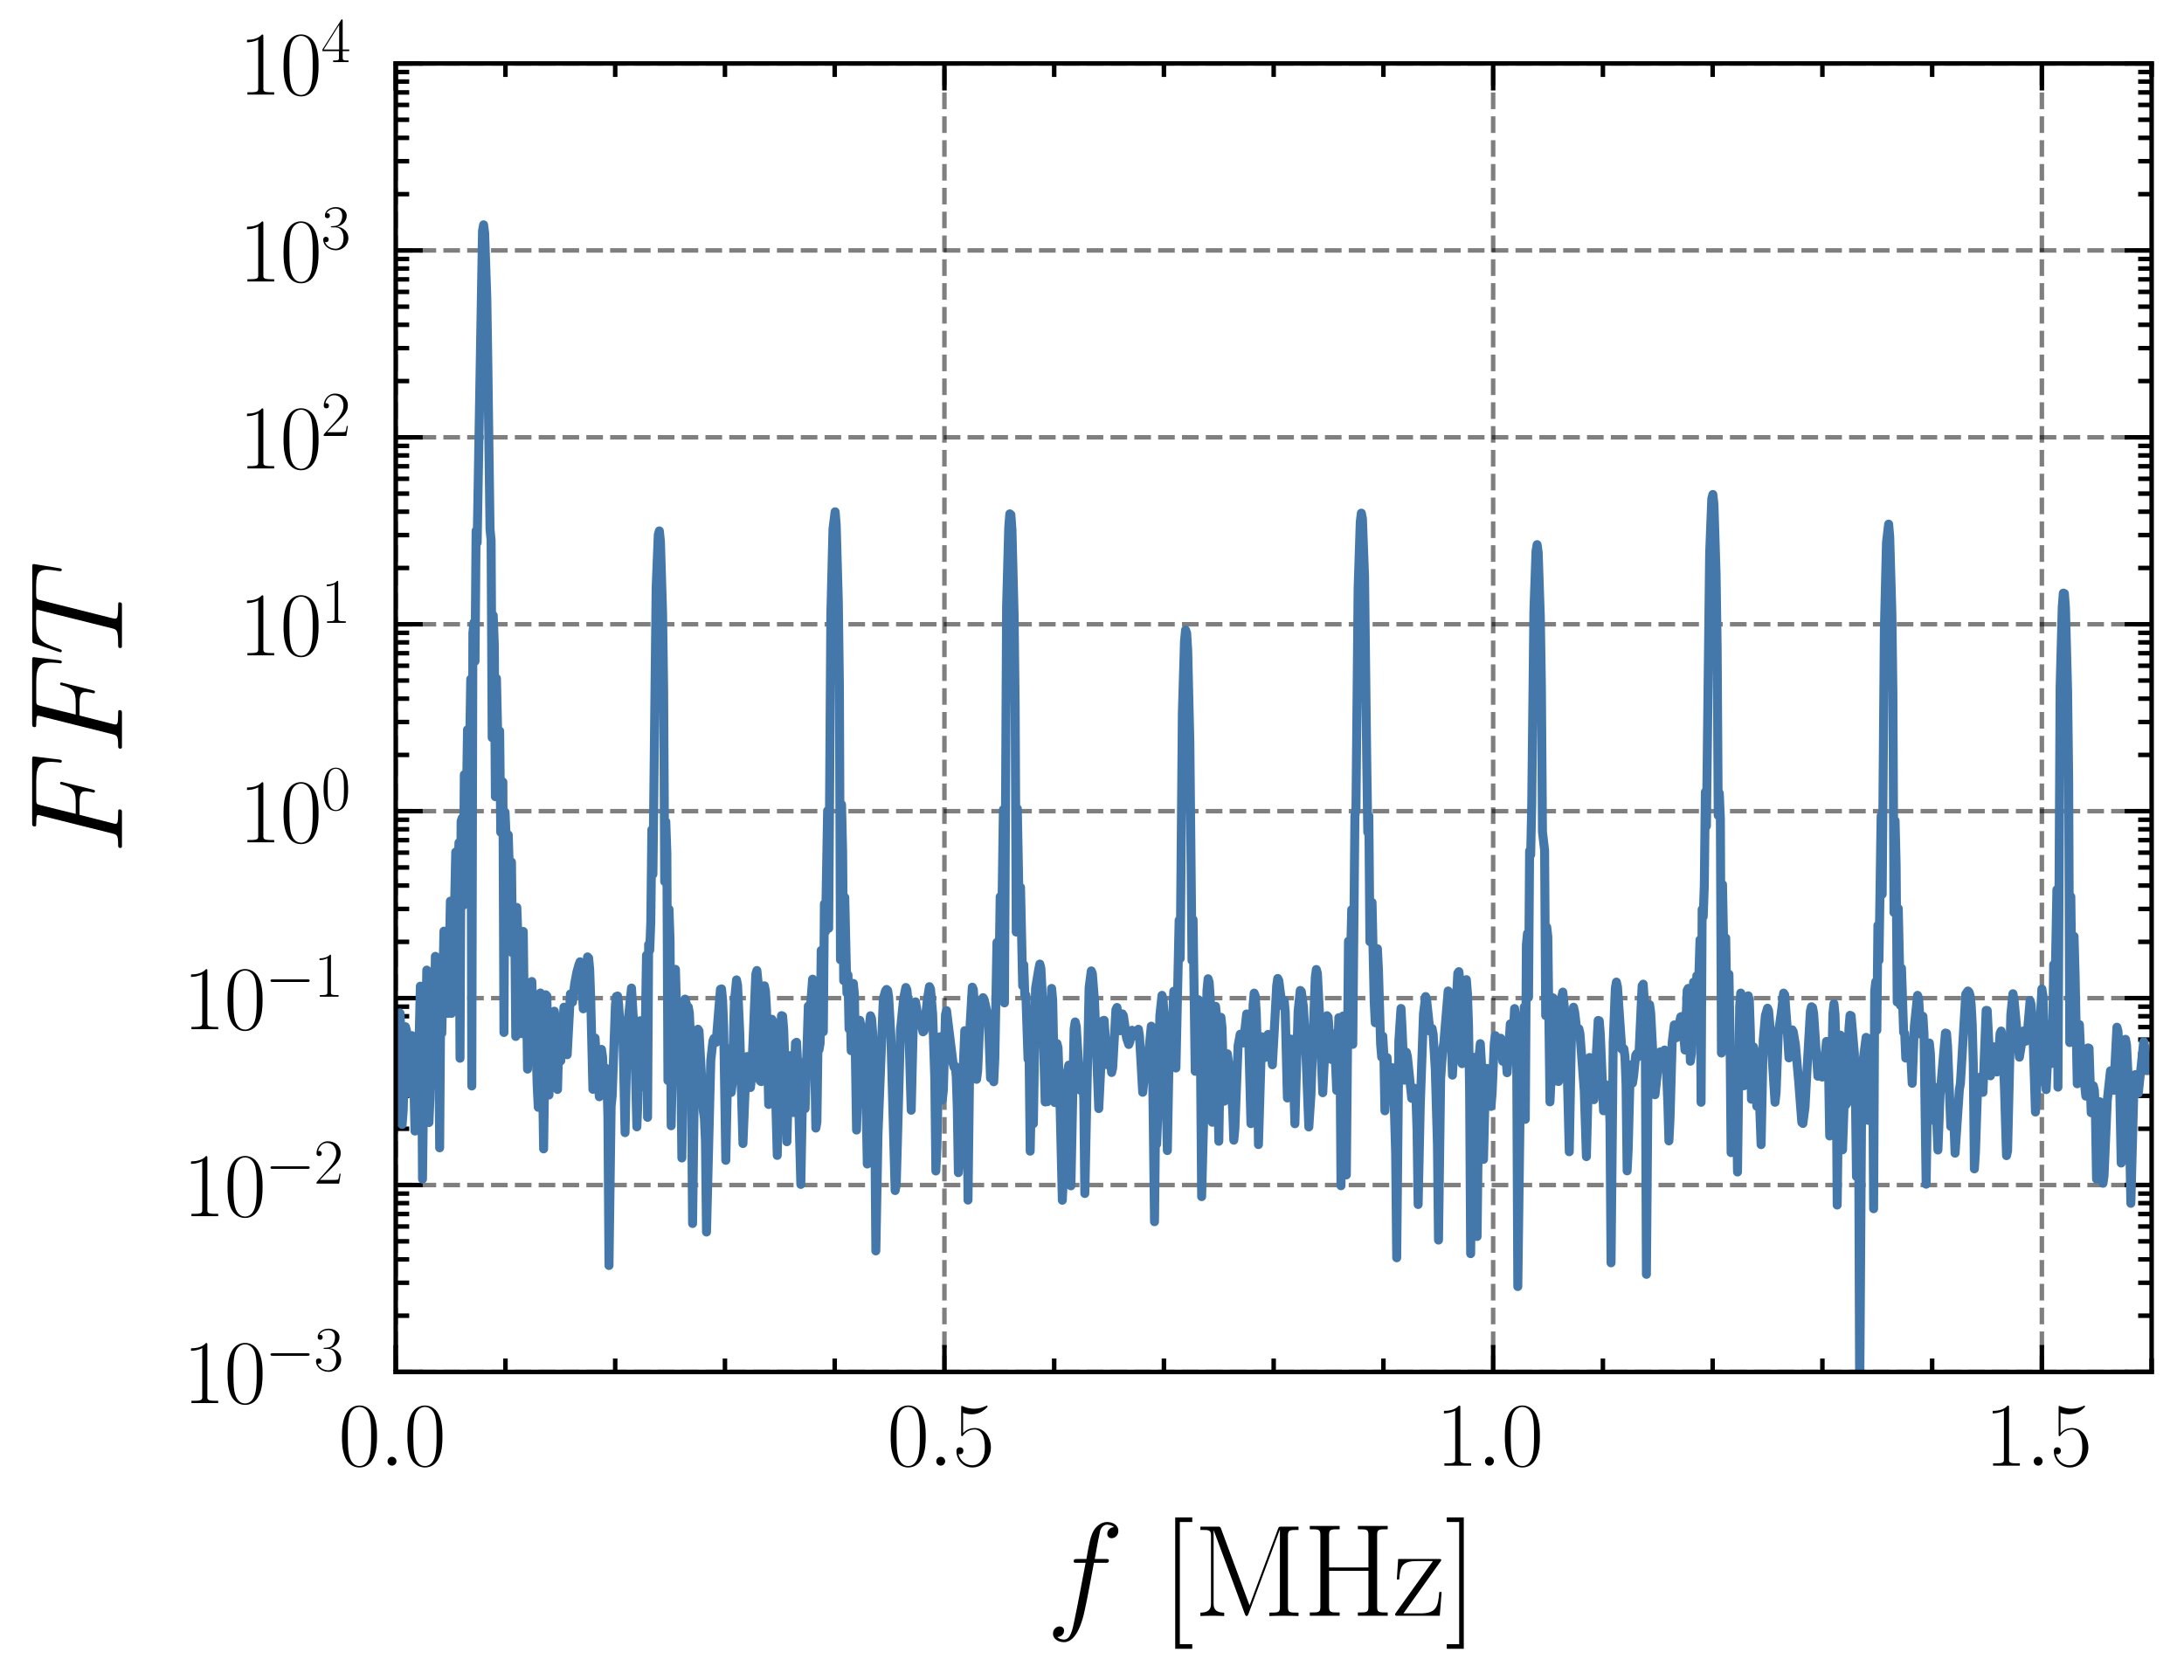<?xml version="1.0" encoding="utf-8" standalone="no"?>
<!DOCTYPE svg PUBLIC "-//W3C//DTD SVG 1.1//EN"
  "http://www.w3.org/Graphics/SVG/1.1/DTD/svg11.dtd">
<svg xmlns:xlink="http://www.w3.org/1999/xlink" width="242.913pt" height="186.891pt" viewBox="0 0 242.913 186.891" xmlns="http://www.w3.org/2000/svg" version="1.1">
 <defs>
  <style type="text/css">*{stroke-linejoin: round; stroke-linecap: butt}</style>
 </defs>
 <g id="figure_1">
  <g id="patch_1">
   <path d="M -0 186.891 
L 242.913 186.891 
L 242.913 0 
L -0 0 
L -0 186.891 
z
" style="fill: none"/>
  </g>
  <g id="axes_1">
   <g id="patch_2">
    <path d="M 44.013 152.589 
L 239.313 152.589 
L 239.313 7.059 
L 44.013 7.059 
L 44.013 152.589 
z
" style="fill: none"/>
   </g>
   <g id="matplotlib.axis_1">
    <g id="xtick_1">
     <g id="line2d_1">
      <path d="M 44.013 152.589 
L 44.013 7.059 
" clip-path="url(#p103ad013c1)" style="fill: none; stroke-dasharray: 1.85,0.8; stroke-dashoffset: 0; stroke: #000000; stroke-opacity: 0.5; stroke-width: 0.5"/>
     </g>
     <g id="line2d_2">
      <defs>
       <path id="m1ef0c8c708" d="M 0 0 
L 0 -3 
" style="stroke: #000000; stroke-width: 0.5"/>
      </defs>
      <g>
       <use xlink:href="#m1ef0c8c708" x="44.013" y="152.589" style="stroke: #000000; stroke-width: 0.5"/>
      </g>
     </g>
     <g id="line2d_3">
      <defs>
       <path id="m060a0b89c0" d="M 0 0 
L 0 3 
" style="stroke: #000000; stroke-width: 0.5"/>
      </defs>
      <g>
       <use xlink:href="#m060a0b89c0" x="44.013" y="7.059" style="stroke: #000000; stroke-width: 0.5"/>
      </g>
     </g>
     <g id="text_1">
      <!-- $\mathdefault{0.0}$ -->
      <g transform="translate(37.648 163.008) scale(0.1 -0.1)">
       <defs>
        <path id="CMR17-30" d="M 2688 2025 
C 2688 2416 2682 3080 2413 3591 
C 2176 4039 1798 4198 1466 4198 
C 1158 4198 768 4058 525 3597 
C 269 3118 243 2524 243 2025 
C 243 1661 250 1106 448 619 
C 723 -39 1216 -128 1466 -128 
C 1760 -128 2208 -7 2470 600 
C 2662 1042 2688 1559 2688 2025 
z
M 1466 -26 
C 1056 -26 813 325 723 812 
C 653 1188 653 1738 653 2096 
C 653 2588 653 2997 736 3387 
C 858 3929 1216 4096 1466 4096 
C 1728 4096 2067 3923 2189 3400 
C 2272 3036 2278 2607 2278 2096 
C 2278 1680 2278 1169 2202 792 
C 2067 95 1690 -26 1466 -26 
z
" transform="scale(0.016)"/>
        <path id="CMMI12-3a" d="M 1178 307 
C 1178 492 1024 619 870 619 
C 685 619 557 466 557 313 
C 557 128 710 0 864 0 
C 1050 0 1178 153 1178 307 
z
" transform="scale(0.016)"/>
       </defs>
       <use xlink:href="#CMR17-30" transform="scale(0.996)"/>
       <use xlink:href="#CMMI12-3a" transform="translate(45.69 0) scale(0.996)"/>
       <use xlink:href="#CMR17-30" transform="translate(72.788 0) scale(0.996)"/>
      </g>
     </g>
    </g>
    <g id="xtick_2">
     <g id="line2d_4">
      <path d="M 105.044 152.589 
L 105.044 7.059 
" clip-path="url(#p103ad013c1)" style="fill: none; stroke-dasharray: 1.85,0.8; stroke-dashoffset: 0; stroke: #000000; stroke-opacity: 0.5; stroke-width: 0.5"/>
     </g>
     <g id="line2d_5">
      <g>
       <use xlink:href="#m1ef0c8c708" x="105.044" y="152.589" style="stroke: #000000; stroke-width: 0.5"/>
      </g>
     </g>
     <g id="line2d_6">
      <g>
       <use xlink:href="#m060a0b89c0" x="105.044" y="7.059" style="stroke: #000000; stroke-width: 0.5"/>
      </g>
     </g>
     <g id="text_2">
      <!-- $\mathdefault{0.5}$ -->
      <g transform="translate(98.679 163.008) scale(0.1 -0.1)">
       <defs>
        <path id="CMR17-35" d="M 730 3692 
C 794 3666 1056 3584 1325 3584 
C 1920 3584 2246 3911 2432 4100 
C 2432 4157 2432 4192 2394 4192 
C 2387 4192 2374 4192 2323 4163 
C 2099 4058 1837 3973 1517 3973 
C 1325 3973 1037 3999 723 4139 
C 653 4171 640 4171 634 4171 
C 602 4171 595 4164 595 4037 
L 595 2203 
C 595 2089 595 2057 659 2057 
C 691 2057 704 2070 736 2114 
C 941 2401 1222 2522 1542 2522 
C 1766 2522 2246 2382 2246 1289 
C 2246 1085 2246 715 2054 421 
C 1894 159 1645 25 1370 25 
C 947 25 518 320 403 814 
C 429 807 480 795 506 795 
C 589 795 749 840 749 1038 
C 749 1210 627 1280 506 1280 
C 358 1280 262 1190 262 1011 
C 262 454 704 -128 1382 -128 
C 2042 -128 2669 440 2669 1264 
C 2669 2030 2170 2624 1549 2624 
C 1222 2624 947 2503 730 2274 
L 730 3692 
z
" transform="scale(0.016)"/>
       </defs>
       <use xlink:href="#CMR17-30" transform="scale(0.996)"/>
       <use xlink:href="#CMMI12-3a" transform="translate(45.69 0) scale(0.996)"/>
       <use xlink:href="#CMR17-35" transform="translate(72.788 0) scale(0.996)"/>
      </g>
     </g>
    </g>
    <g id="xtick_3">
     <g id="line2d_7">
      <path d="M 166.075 152.589 
L 166.075 7.059 
" clip-path="url(#p103ad013c1)" style="fill: none; stroke-dasharray: 1.85,0.8; stroke-dashoffset: 0; stroke: #000000; stroke-opacity: 0.5; stroke-width: 0.5"/>
     </g>
     <g id="line2d_8">
      <g>
       <use xlink:href="#m1ef0c8c708" x="166.075" y="152.589" style="stroke: #000000; stroke-width: 0.5"/>
      </g>
     </g>
     <g id="line2d_9">
      <g>
       <use xlink:href="#m060a0b89c0" x="166.075" y="7.059" style="stroke: #000000; stroke-width: 0.5"/>
      </g>
     </g>
     <g id="text_3">
      <!-- $\mathdefault{1.0}$ -->
      <g transform="translate(159.71 163.008) scale(0.1 -0.1)">
       <defs>
        <path id="CMR17-31" d="M 1702 4058 
C 1702 4192 1696 4192 1606 4192 
C 1357 3916 979 3827 621 3827 
C 602 3827 570 3827 563 3808 
C 557 3795 557 3782 557 3648 
C 755 3648 1088 3686 1344 3839 
L 1344 461 
C 1344 236 1331 160 781 160 
L 589 160 
L 589 0 
C 896 0 1216 0 1523 0 
C 1830 0 2150 0 2458 0 
L 2458 160 
L 2266 160 
C 1715 160 1702 230 1702 458 
L 1702 4058 
z
" transform="scale(0.016)"/>
       </defs>
       <use xlink:href="#CMR17-31" transform="scale(0.996)"/>
       <use xlink:href="#CMMI12-3a" transform="translate(45.69 0) scale(0.996)"/>
       <use xlink:href="#CMR17-30" transform="translate(72.788 0) scale(0.996)"/>
      </g>
     </g>
    </g>
    <g id="xtick_4">
     <g id="line2d_10">
      <path d="M 227.106 152.589 
L 227.106 7.059 
" clip-path="url(#p103ad013c1)" style="fill: none; stroke-dasharray: 1.85,0.8; stroke-dashoffset: 0; stroke: #000000; stroke-opacity: 0.5; stroke-width: 0.5"/>
     </g>
     <g id="line2d_11">
      <g>
       <use xlink:href="#m1ef0c8c708" x="227.106" y="152.589" style="stroke: #000000; stroke-width: 0.5"/>
      </g>
     </g>
     <g id="line2d_12">
      <g>
       <use xlink:href="#m060a0b89c0" x="227.106" y="7.059" style="stroke: #000000; stroke-width: 0.5"/>
      </g>
     </g>
     <g id="text_4">
      <!-- $\mathdefault{1.5}$ -->
      <g transform="translate(220.741 163.008) scale(0.1 -0.1)">
       <use xlink:href="#CMR17-31" transform="scale(0.996)"/>
       <use xlink:href="#CMMI12-3a" transform="translate(45.69 0) scale(0.996)"/>
       <use xlink:href="#CMR17-35" transform="translate(72.788 0) scale(0.996)"/>
      </g>
     </g>
    </g>
    <g id="xtick_5">
     <g id="line2d_13">
      <defs>
       <path id="mbddaa0ddaa" d="M 0 0 
L 0 -1.5 
" style="stroke: #000000; stroke-width: 0.5"/>
      </defs>
      <g>
       <use xlink:href="#mbddaa0ddaa" x="56.219" y="152.589" style="stroke: #000000; stroke-width: 0.5"/>
      </g>
     </g>
     <g id="line2d_14">
      <defs>
       <path id="m2eedb9f689" d="M 0 0 
L 0 1.5 
" style="stroke: #000000; stroke-width: 0.5"/>
      </defs>
      <g>
       <use xlink:href="#m2eedb9f689" x="56.219" y="7.059" style="stroke: #000000; stroke-width: 0.5"/>
      </g>
     </g>
    </g>
    <g id="xtick_6">
     <g id="line2d_15">
      <g>
       <use xlink:href="#mbddaa0ddaa" x="68.425" y="152.589" style="stroke: #000000; stroke-width: 0.5"/>
      </g>
     </g>
     <g id="line2d_16">
      <g>
       <use xlink:href="#m2eedb9f689" x="68.425" y="7.059" style="stroke: #000000; stroke-width: 0.5"/>
      </g>
     </g>
    </g>
    <g id="xtick_7">
     <g id="line2d_17">
      <g>
       <use xlink:href="#mbddaa0ddaa" x="80.631" y="152.589" style="stroke: #000000; stroke-width: 0.5"/>
      </g>
     </g>
     <g id="line2d_18">
      <g>
       <use xlink:href="#m2eedb9f689" x="80.631" y="7.059" style="stroke: #000000; stroke-width: 0.5"/>
      </g>
     </g>
    </g>
    <g id="xtick_8">
     <g id="line2d_19">
      <g>
       <use xlink:href="#mbddaa0ddaa" x="92.838" y="152.589" style="stroke: #000000; stroke-width: 0.5"/>
      </g>
     </g>
     <g id="line2d_20">
      <g>
       <use xlink:href="#m2eedb9f689" x="92.838" y="7.059" style="stroke: #000000; stroke-width: 0.5"/>
      </g>
     </g>
    </g>
    <g id="xtick_9">
     <g id="line2d_21">
      <g>
       <use xlink:href="#mbddaa0ddaa" x="117.25" y="152.589" style="stroke: #000000; stroke-width: 0.5"/>
      </g>
     </g>
     <g id="line2d_22">
      <g>
       <use xlink:href="#m2eedb9f689" x="117.25" y="7.059" style="stroke: #000000; stroke-width: 0.5"/>
      </g>
     </g>
    </g>
    <g id="xtick_10">
     <g id="line2d_23">
      <g>
       <use xlink:href="#mbddaa0ddaa" x="129.456" y="152.589" style="stroke: #000000; stroke-width: 0.5"/>
      </g>
     </g>
     <g id="line2d_24">
      <g>
       <use xlink:href="#m2eedb9f689" x="129.456" y="7.059" style="stroke: #000000; stroke-width: 0.5"/>
      </g>
     </g>
    </g>
    <g id="xtick_11">
     <g id="line2d_25">
      <g>
       <use xlink:href="#mbddaa0ddaa" x="141.663" y="152.589" style="stroke: #000000; stroke-width: 0.5"/>
      </g>
     </g>
     <g id="line2d_26">
      <g>
       <use xlink:href="#m2eedb9f689" x="141.663" y="7.059" style="stroke: #000000; stroke-width: 0.5"/>
      </g>
     </g>
    </g>
    <g id="xtick_12">
     <g id="line2d_27">
      <g>
       <use xlink:href="#mbddaa0ddaa" x="153.869" y="152.589" style="stroke: #000000; stroke-width: 0.5"/>
      </g>
     </g>
     <g id="line2d_28">
      <g>
       <use xlink:href="#m2eedb9f689" x="153.869" y="7.059" style="stroke: #000000; stroke-width: 0.5"/>
      </g>
     </g>
    </g>
    <g id="xtick_13">
     <g id="line2d_29">
      <g>
       <use xlink:href="#mbddaa0ddaa" x="178.281" y="152.589" style="stroke: #000000; stroke-width: 0.5"/>
      </g>
     </g>
     <g id="line2d_30">
      <g>
       <use xlink:href="#m2eedb9f689" x="178.281" y="7.059" style="stroke: #000000; stroke-width: 0.5"/>
      </g>
     </g>
    </g>
    <g id="xtick_14">
     <g id="line2d_31">
      <g>
       <use xlink:href="#mbddaa0ddaa" x="190.488" y="152.589" style="stroke: #000000; stroke-width: 0.5"/>
      </g>
     </g>
     <g id="line2d_32">
      <g>
       <use xlink:href="#m2eedb9f689" x="190.488" y="7.059" style="stroke: #000000; stroke-width: 0.5"/>
      </g>
     </g>
    </g>
    <g id="xtick_15">
     <g id="line2d_33">
      <g>
       <use xlink:href="#mbddaa0ddaa" x="202.694" y="152.589" style="stroke: #000000; stroke-width: 0.5"/>
      </g>
     </g>
     <g id="line2d_34">
      <g>
       <use xlink:href="#m2eedb9f689" x="202.694" y="7.059" style="stroke: #000000; stroke-width: 0.5"/>
      </g>
     </g>
    </g>
    <g id="xtick_16">
     <g id="line2d_35">
      <g>
       <use xlink:href="#mbddaa0ddaa" x="214.9" y="152.589" style="stroke: #000000; stroke-width: 0.5"/>
      </g>
     </g>
     <g id="line2d_36">
      <g>
       <use xlink:href="#m2eedb9f689" x="214.9" y="7.059" style="stroke: #000000; stroke-width: 0.5"/>
      </g>
     </g>
    </g>
    <g id="xtick_17">
     <g id="line2d_37">
      <g>
       <use xlink:href="#mbddaa0ddaa" x="239.313" y="152.589" style="stroke: #000000; stroke-width: 0.5"/>
      </g>
     </g>
     <g id="line2d_38">
      <g>
       <use xlink:href="#m2eedb9f689" x="239.313" y="7.059" style="stroke: #000000; stroke-width: 0.5"/>
      </g>
     </g>
    </g>
    <g id="text_5">
     <!-- $f$ [MHz] -->
     <g transform="translate(116.369 179.705) scale(0.144 -0.144)">
      <defs>
       <path id="CMMI12-66" d="M 2854 2566 
C 2982 2566 3034 2566 3034 2688 
C 3034 2752 2982 2752 2867 2752 
L 2349 2752 
C 2470 3429 2560 3897 2611 4107 
C 2650 4265 2784 4416 2950 4416 
C 3085 4416 3219 4358 3283 4298 
C 3034 4272 2957 4082 2957 3969 
C 2957 3837 3053 3759 3174 3759 
C 3302 3759 3494 3870 3494 4119 
C 3494 4393 3226 4544 2944 4544 
C 2669 4544 2400 4334 2272 4078 
C 2157 3848 2093 3611 1946 2752 
L 1517 2752 
C 1395 2752 1331 2752 1331 2637 
C 1331 2566 1370 2566 1498 2566 
L 1907 2566 
C 1792 1976 1530 542 1382 -137 
C 1274 -689 1178 -1152 858 -1152 
C 838 -1152 653 -1152 538 -1031 
C 864 -1005 864 -726 864 -720 
C 864 -593 768 -517 646 -517 
C 518 -517 326 -625 326 -867 
C 326 -1140 608 -1280 858 -1280 
C 1510 -1280 1779 -118 1850 199 
C 1965 688 2278 2376 2310 2566 
L 2854 2566 
z
" transform="scale(0.016)"/>
       <path id="CMR17-5b" d="M 1504 -1600 
L 1504 -1377 
L 902 -1377 
L 902 4544 
L 1504 4544 
L 1504 4767 
L 678 4767 
L 678 -1600 
L 1504 -1600 
z
" transform="scale(0.016)"/>
       <path id="CMR17-4d" d="M 1338 4224 
C 1299 4320 1293 4320 1158 4320 
L 339 4320 
L 339 4160 
C 781 4160 851 4160 851 3875 
L 851 610 
C 851 451 851 153 339 153 
L 339 -13 
C 486 0 755 0 915 0 
C 1075 0 1344 0 1491 -13 
L 1491 153 
C 979 153 979 451 979 610 
L 979 4135 
L 986 4135 
L 2490 89 
C 2515 25 2528 -13 2579 -13 
C 2630 -13 2643 25 2669 89 
L 4186 4166 
L 4192 4166 
L 4192 438 
C 4192 153 4122 153 3680 153 
L 3680 -13 
C 3853 0 4198 0 4384 0 
C 4570 0 4922 0 5094 -13 
L 5094 153 
C 4653 153 4582 153 4582 438 
L 4582 3875 
C 4582 4160 4653 4160 5094 4160 
L 5094 4320 
L 4282 4320 
C 4147 4320 4141 4314 4102 4218 
L 2720 502 
L 1338 4224 
z
" transform="scale(0.016)"/>
       <path id="CMR17-48" d="M 3590 3905 
C 3590 4192 3661 4192 4102 4192 
L 4102 4352 
C 3917 4352 3578 4352 3379 4352 
C 3181 4352 2842 4352 2656 4352 
L 2656 4192 
C 3098 4192 3168 4192 3168 3904 
L 3168 2341 
L 1261 2341 
L 1261 3904 
C 1261 4192 1331 4192 1773 4192 
L 1773 4352 
C 1587 4352 1248 4352 1050 4352 
C 851 4352 512 4352 326 4352 
L 326 4192 
C 768 4192 838 4192 838 3905 
L 838 447 
C 838 160 768 160 326 160 
L 326 0 
C 512 0 851 0 1050 0 
C 1248 0 1587 0 1773 0 
L 1773 160 
C 1331 160 1261 160 1261 446 
L 1261 2176 
L 3168 2176 
L 3168 446 
C 3168 160 3098 160 2656 160 
L 2656 0 
C 2842 0 3181 0 3379 0 
C 3578 0 3917 0 4102 0 
L 4102 160 
C 3661 160 3590 160 3590 447 
L 3590 3905 
z
" transform="scale(0.016)"/>
       <path id="CMR17-7a" d="M 2310 2605 
C 2362 2670 2362 2682 2362 2695 
C 2362 2752 2336 2752 2221 2752 
L 275 2752 
L 211 1760 
L 326 1760 
C 371 2381 442 2650 1178 2650 
L 1958 2650 
L 128 96 
C 128 0 134 0 269 0 
L 2291 0 
L 2381 1152 
L 2266 1152 
C 2214 442 2131 115 1350 115 
L 531 115 
L 2310 2605 
z
" transform="scale(0.016)"/>
       <path id="CMR17-5d" d="M 915 4767 
L 90 4767 
L 90 4544 
L 691 4544 
L 691 -1377 
L 90 -1377 
L 90 -1600 
L 915 -1600 
L 915 4767 
z
" transform="scale(0.016)"/>
      </defs>
      <use xlink:href="#CMMI12-66" transform="scale(0.996)"/>
      <use xlink:href="#CMR17-5b" transform="translate(88.796 0) scale(0.996)"/>
      <use xlink:href="#CMR17-4d" transform="translate(113.667 0) scale(0.996)"/>
      <use xlink:href="#CMR17-48" transform="translate(198.354 0) scale(0.996)"/>
      <use xlink:href="#CMR17-7a" transform="translate(267.427 0) scale(0.996)"/>
      <use xlink:href="#CMR17-5d" transform="translate(307.912 0) scale(0.996)"/>
     </g>
    </g>
   </g>
   <g id="matplotlib.axis_2">
    <g id="ytick_1">
     <g id="line2d_39">
      <path d="M 44.013 152.589 
L 239.313 152.589 
" clip-path="url(#p103ad013c1)" style="fill: none; stroke-dasharray: 1.85,0.8; stroke-dashoffset: 0; stroke: #000000; stroke-opacity: 0.5; stroke-width: 0.5"/>
     </g>
     <g id="line2d_40">
      <defs>
       <path id="mc5c835e786" d="M 0 0 
L 3 0 
" style="stroke: #000000; stroke-width: 0.5"/>
      </defs>
      <g>
       <use xlink:href="#mc5c835e786" x="44.013" y="152.589" style="stroke: #000000; stroke-width: 0.5"/>
      </g>
     </g>
     <g id="line2d_41">
      <defs>
       <path id="m86e4b7289c" d="M 0 0 
L -3 0 
" style="stroke: #000000; stroke-width: 0.5"/>
      </defs>
      <g>
       <use xlink:href="#m86e4b7289c" x="239.313" y="152.589" style="stroke: #000000; stroke-width: 0.5"/>
      </g>
     </g>
     <g id="text_6">
      <!-- $\mathdefault{10^{-3}}$ -->
      <g transform="translate(20.352 156.048) scale(0.1 -0.1)">
       <defs>
        <path id="CMSY10-0" d="M 4218 1472 
C 4326 1472 4442 1472 4442 1600 
C 4442 1728 4326 1728 4218 1728 
L 755 1728 
C 646 1728 531 1728 531 1600 
C 531 1472 646 1472 755 1472 
L 4218 1472 
z
" transform="scale(0.016)"/>
        <path id="CMR17-33" d="M 1414 2157 
C 1984 2157 2234 1662 2234 1090 
C 2234 320 1824 25 1453 25 
C 1114 25 563 194 390 693 
C 422 680 454 680 486 680 
C 640 680 755 782 755 948 
C 755 1133 614 1216 486 1216 
C 378 1216 211 1165 211 926 
C 211 335 787 -128 1466 -128 
C 2176 -128 2720 430 2720 1085 
C 2720 1707 2208 2157 1600 2227 
C 2086 2328 2554 2756 2554 3329 
C 2554 3820 2048 4179 1472 4179 
C 890 4179 378 3829 378 3329 
C 378 3110 544 3072 627 3072 
C 762 3072 877 3155 877 3321 
C 877 3486 762 3569 627 3569 
C 602 3569 570 3569 544 3557 
C 730 3959 1235 4032 1459 4032 
C 1683 4032 2106 3925 2106 3320 
C 2106 3143 2080 2828 1862 2550 
C 1670 2304 1453 2304 1242 2284 
C 1210 2284 1062 2269 1037 2269 
C 992 2263 966 2257 966 2208 
C 966 2163 973 2157 1101 2157 
L 1414 2157 
z
" transform="scale(0.016)"/>
       </defs>
       <use xlink:href="#CMR17-31" transform="scale(0.996)"/>
       <use xlink:href="#CMR17-30" transform="translate(45.69 0) scale(0.996)"/>
       <use xlink:href="#CMSY10-0" transform="translate(91.381 36.154) scale(0.697)"/>
       <use xlink:href="#CMR17-33" transform="translate(145.622 36.154) scale(0.697)"/>
      </g>
     </g>
    </g>
    <g id="ytick_2">
     <g id="line2d_42">
      <path d="M 44.013 131.799 
L 239.313 131.799 
" clip-path="url(#p103ad013c1)" style="fill: none; stroke-dasharray: 1.85,0.8; stroke-dashoffset: 0; stroke: #000000; stroke-opacity: 0.5; stroke-width: 0.5"/>
     </g>
     <g id="line2d_43">
      <g>
       <use xlink:href="#mc5c835e786" x="44.013" y="131.799" style="stroke: #000000; stroke-width: 0.5"/>
      </g>
     </g>
     <g id="line2d_44">
      <g>
       <use xlink:href="#m86e4b7289c" x="239.313" y="131.799" style="stroke: #000000; stroke-width: 0.5"/>
      </g>
     </g>
     <g id="text_7">
      <!-- $\mathdefault{10^{-2}}$ -->
      <g transform="translate(20.352 135.258) scale(0.1 -0.1)">
       <defs>
        <path id="CMR17-32" d="M 2669 989 
L 2554 989 
C 2490 536 2438 459 2413 420 
C 2381 369 1920 369 1830 369 
L 602 369 
C 832 619 1280 1072 1824 1597 
C 2214 1967 2669 2402 2669 3035 
C 2669 3790 2067 4224 1395 4224 
C 691 4224 262 3604 262 3030 
C 262 2780 448 2748 525 2748 
C 589 2748 781 2787 781 3010 
C 781 3207 614 3264 525 3264 
C 486 3264 448 3258 422 3245 
C 544 3790 915 4058 1306 4058 
C 1862 4058 2227 3617 2227 3035 
C 2227 2479 1901 2000 1536 1584 
L 262 146 
L 262 0 
L 2515 0 
L 2669 989 
z
" transform="scale(0.016)"/>
       </defs>
       <use xlink:href="#CMR17-31" transform="scale(0.996)"/>
       <use xlink:href="#CMR17-30" transform="translate(45.69 0) scale(0.996)"/>
       <use xlink:href="#CMSY10-0" transform="translate(91.381 36.154) scale(0.697)"/>
       <use xlink:href="#CMR17-32" transform="translate(145.622 36.154) scale(0.697)"/>
      </g>
     </g>
    </g>
    <g id="ytick_3">
     <g id="line2d_45">
      <path d="M 44.013 111.009 
L 239.313 111.009 
" clip-path="url(#p103ad013c1)" style="fill: none; stroke-dasharray: 1.85,0.8; stroke-dashoffset: 0; stroke: #000000; stroke-opacity: 0.5; stroke-width: 0.5"/>
     </g>
     <g id="line2d_46">
      <g>
       <use xlink:href="#mc5c835e786" x="44.013" y="111.009" style="stroke: #000000; stroke-width: 0.5"/>
      </g>
     </g>
     <g id="line2d_47">
      <g>
       <use xlink:href="#m86e4b7289c" x="239.313" y="111.009" style="stroke: #000000; stroke-width: 0.5"/>
      </g>
     </g>
     <g id="text_8">
      <!-- $\mathdefault{10^{-1}}$ -->
      <g transform="translate(20.352 114.468) scale(0.1 -0.1)">
       <use xlink:href="#CMR17-31" transform="scale(0.996)"/>
       <use xlink:href="#CMR17-30" transform="translate(45.69 0) scale(0.996)"/>
       <use xlink:href="#CMSY10-0" transform="translate(91.381 36.154) scale(0.697)"/>
       <use xlink:href="#CMR17-31" transform="translate(145.622 36.154) scale(0.697)"/>
      </g>
     </g>
    </g>
    <g id="ytick_4">
     <g id="line2d_48">
      <path d="M 44.013 90.219 
L 239.313 90.219 
" clip-path="url(#p103ad013c1)" style="fill: none; stroke-dasharray: 1.85,0.8; stroke-dashoffset: 0; stroke: #000000; stroke-opacity: 0.5; stroke-width: 0.5"/>
     </g>
     <g id="line2d_49">
      <g>
       <use xlink:href="#mc5c835e786" x="44.013" y="90.219" style="stroke: #000000; stroke-width: 0.5"/>
      </g>
     </g>
     <g id="line2d_50">
      <g>
       <use xlink:href="#m86e4b7289c" x="239.313" y="90.219" style="stroke: #000000; stroke-width: 0.5"/>
      </g>
     </g>
     <g id="text_9">
      <!-- $\mathdefault{10^{0}}$ -->
      <g transform="translate(26.579 93.678) scale(0.1 -0.1)">
       <use xlink:href="#CMR17-31" transform="scale(0.996)"/>
       <use xlink:href="#CMR17-30" transform="translate(45.69 0) scale(0.996)"/>
       <use xlink:href="#CMR17-30" transform="translate(91.381 36.154) scale(0.697)"/>
      </g>
     </g>
    </g>
    <g id="ytick_5">
     <g id="line2d_51">
      <path d="M 44.013 69.429 
L 239.313 69.429 
" clip-path="url(#p103ad013c1)" style="fill: none; stroke-dasharray: 1.85,0.8; stroke-dashoffset: 0; stroke: #000000; stroke-opacity: 0.5; stroke-width: 0.5"/>
     </g>
     <g id="line2d_52">
      <g>
       <use xlink:href="#mc5c835e786" x="44.013" y="69.429" style="stroke: #000000; stroke-width: 0.5"/>
      </g>
     </g>
     <g id="line2d_53">
      <g>
       <use xlink:href="#m86e4b7289c" x="239.313" y="69.429" style="stroke: #000000; stroke-width: 0.5"/>
      </g>
     </g>
     <g id="text_10">
      <!-- $\mathdefault{10^{1}}$ -->
      <g transform="translate(26.579 72.888) scale(0.1 -0.1)">
       <use xlink:href="#CMR17-31" transform="scale(0.996)"/>
       <use xlink:href="#CMR17-30" transform="translate(45.69 0) scale(0.996)"/>
       <use xlink:href="#CMR17-31" transform="translate(91.381 36.154) scale(0.697)"/>
      </g>
     </g>
    </g>
    <g id="ytick_6">
     <g id="line2d_54">
      <path d="M 44.013 48.639 
L 239.313 48.639 
" clip-path="url(#p103ad013c1)" style="fill: none; stroke-dasharray: 1.85,0.8; stroke-dashoffset: 0; stroke: #000000; stroke-opacity: 0.5; stroke-width: 0.5"/>
     </g>
     <g id="line2d_55">
      <g>
       <use xlink:href="#mc5c835e786" x="44.013" y="48.639" style="stroke: #000000; stroke-width: 0.5"/>
      </g>
     </g>
     <g id="line2d_56">
      <g>
       <use xlink:href="#m86e4b7289c" x="239.313" y="48.639" style="stroke: #000000; stroke-width: 0.5"/>
      </g>
     </g>
     <g id="text_11">
      <!-- $\mathdefault{10^{2}}$ -->
      <g transform="translate(26.579 52.098) scale(0.1 -0.1)">
       <use xlink:href="#CMR17-31" transform="scale(0.996)"/>
       <use xlink:href="#CMR17-30" transform="translate(45.69 0) scale(0.996)"/>
       <use xlink:href="#CMR17-32" transform="translate(91.381 36.154) scale(0.697)"/>
      </g>
     </g>
    </g>
    <g id="ytick_7">
     <g id="line2d_57">
      <path d="M 44.013 27.849 
L 239.313 27.849 
" clip-path="url(#p103ad013c1)" style="fill: none; stroke-dasharray: 1.85,0.8; stroke-dashoffset: 0; stroke: #000000; stroke-opacity: 0.5; stroke-width: 0.5"/>
     </g>
     <g id="line2d_58">
      <g>
       <use xlink:href="#mc5c835e786" x="44.013" y="27.849" style="stroke: #000000; stroke-width: 0.5"/>
      </g>
     </g>
     <g id="line2d_59">
      <g>
       <use xlink:href="#m86e4b7289c" x="239.313" y="27.849" style="stroke: #000000; stroke-width: 0.5"/>
      </g>
     </g>
     <g id="text_12">
      <!-- $\mathdefault{10^{3}}$ -->
      <g transform="translate(26.579 31.308) scale(0.1 -0.1)">
       <use xlink:href="#CMR17-31" transform="scale(0.996)"/>
       <use xlink:href="#CMR17-30" transform="translate(45.69 0) scale(0.996)"/>
       <use xlink:href="#CMR17-33" transform="translate(91.381 36.154) scale(0.697)"/>
      </g>
     </g>
    </g>
    <g id="ytick_8">
     <g id="line2d_60">
      <path d="M 44.013 7.059 
L 239.313 7.059 
" clip-path="url(#p103ad013c1)" style="fill: none; stroke-dasharray: 1.85,0.8; stroke-dashoffset: 0; stroke: #000000; stroke-opacity: 0.5; stroke-width: 0.5"/>
     </g>
     <g id="line2d_61">
      <g>
       <use xlink:href="#mc5c835e786" x="44.013" y="7.059" style="stroke: #000000; stroke-width: 0.5"/>
      </g>
     </g>
     <g id="line2d_62">
      <g>
       <use xlink:href="#m86e4b7289c" x="239.313" y="7.059" style="stroke: #000000; stroke-width: 0.5"/>
      </g>
     </g>
     <g id="text_13">
      <!-- $\mathdefault{10^{4}}$ -->
      <g transform="translate(26.579 10.518) scale(0.1 -0.1)">
       <defs>
        <path id="CMR17-34" d="M 2150 4122 
C 2150 4256 2144 4256 2029 4256 
L 128 1254 
L 128 1088 
L 1779 1088 
L 1779 457 
C 1779 224 1766 160 1318 160 
L 1197 160 
L 1197 0 
C 1402 0 1747 0 1965 0 
C 2182 0 2528 0 2733 0 
L 2733 160 
L 2611 160 
C 2163 160 2150 224 2150 457 
L 2150 1088 
L 2803 1088 
L 2803 1254 
L 2150 1254 
L 2150 4122 
z
M 1798 3703 
L 1798 1254 
L 256 1254 
L 1798 3703 
z
" transform="scale(0.016)"/>
       </defs>
       <use xlink:href="#CMR17-31" transform="scale(0.996)"/>
       <use xlink:href="#CMR17-30" transform="translate(45.69 0) scale(0.996)"/>
       <use xlink:href="#CMR17-34" transform="translate(91.381 36.154) scale(0.697)"/>
      </g>
     </g>
    </g>
    <g id="ytick_9">
     <g id="line2d_63">
      <defs>
       <path id="m1fe244d9a4" d="M 0 0 
L 1.5 0 
" style="stroke: #000000; stroke-width: 0.5"/>
      </defs>
      <g>
       <use xlink:href="#m1fe244d9a4" x="44.013" y="146.331" style="stroke: #000000; stroke-width: 0.5"/>
      </g>
     </g>
     <g id="line2d_64">
      <defs>
       <path id="m4c9017da37" d="M 0 0 
L -1.5 0 
" style="stroke: #000000; stroke-width: 0.5"/>
      </defs>
      <g>
       <use xlink:href="#m4c9017da37" x="239.313" y="146.331" style="stroke: #000000; stroke-width: 0.5"/>
      </g>
     </g>
    </g>
    <g id="ytick_10">
     <g id="line2d_65">
      <g>
       <use xlink:href="#m1fe244d9a4" x="44.013" y="142.67" style="stroke: #000000; stroke-width: 0.5"/>
      </g>
     </g>
     <g id="line2d_66">
      <g>
       <use xlink:href="#m4c9017da37" x="239.313" y="142.67" style="stroke: #000000; stroke-width: 0.5"/>
      </g>
     </g>
    </g>
    <g id="ytick_11">
     <g id="line2d_67">
      <g>
       <use xlink:href="#m1fe244d9a4" x="44.013" y="140.072" style="stroke: #000000; stroke-width: 0.5"/>
      </g>
     </g>
     <g id="line2d_68">
      <g>
       <use xlink:href="#m4c9017da37" x="239.313" y="140.072" style="stroke: #000000; stroke-width: 0.5"/>
      </g>
     </g>
    </g>
    <g id="ytick_12">
     <g id="line2d_69">
      <g>
       <use xlink:href="#m1fe244d9a4" x="44.013" y="138.058" style="stroke: #000000; stroke-width: 0.5"/>
      </g>
     </g>
     <g id="line2d_70">
      <g>
       <use xlink:href="#m4c9017da37" x="239.313" y="138.058" style="stroke: #000000; stroke-width: 0.5"/>
      </g>
     </g>
    </g>
    <g id="ytick_13">
     <g id="line2d_71">
      <g>
       <use xlink:href="#m1fe244d9a4" x="44.013" y="136.411" style="stroke: #000000; stroke-width: 0.5"/>
      </g>
     </g>
     <g id="line2d_72">
      <g>
       <use xlink:href="#m4c9017da37" x="239.313" y="136.411" style="stroke: #000000; stroke-width: 0.5"/>
      </g>
     </g>
    </g>
    <g id="ytick_14">
     <g id="line2d_73">
      <g>
       <use xlink:href="#m1fe244d9a4" x="44.013" y="135.02" style="stroke: #000000; stroke-width: 0.5"/>
      </g>
     </g>
     <g id="line2d_74">
      <g>
       <use xlink:href="#m4c9017da37" x="239.313" y="135.02" style="stroke: #000000; stroke-width: 0.5"/>
      </g>
     </g>
    </g>
    <g id="ytick_15">
     <g id="line2d_75">
      <g>
       <use xlink:href="#m1fe244d9a4" x="44.013" y="133.814" style="stroke: #000000; stroke-width: 0.5"/>
      </g>
     </g>
     <g id="line2d_76">
      <g>
       <use xlink:href="#m4c9017da37" x="239.313" y="133.814" style="stroke: #000000; stroke-width: 0.5"/>
      </g>
     </g>
    </g>
    <g id="ytick_16">
     <g id="line2d_77">
      <g>
       <use xlink:href="#m1fe244d9a4" x="44.013" y="132.751" style="stroke: #000000; stroke-width: 0.5"/>
      </g>
     </g>
     <g id="line2d_78">
      <g>
       <use xlink:href="#m4c9017da37" x="239.313" y="132.751" style="stroke: #000000; stroke-width: 0.5"/>
      </g>
     </g>
    </g>
    <g id="ytick_17">
     <g id="line2d_79">
      <g>
       <use xlink:href="#m1fe244d9a4" x="44.013" y="125.541" style="stroke: #000000; stroke-width: 0.5"/>
      </g>
     </g>
     <g id="line2d_80">
      <g>
       <use xlink:href="#m4c9017da37" x="239.313" y="125.541" style="stroke: #000000; stroke-width: 0.5"/>
      </g>
     </g>
    </g>
    <g id="ytick_18">
     <g id="line2d_81">
      <g>
       <use xlink:href="#m1fe244d9a4" x="44.013" y="121.88" style="stroke: #000000; stroke-width: 0.5"/>
      </g>
     </g>
     <g id="line2d_82">
      <g>
       <use xlink:href="#m4c9017da37" x="239.313" y="121.88" style="stroke: #000000; stroke-width: 0.5"/>
      </g>
     </g>
    </g>
    <g id="ytick_19">
     <g id="line2d_83">
      <g>
       <use xlink:href="#m1fe244d9a4" x="44.013" y="119.282" style="stroke: #000000; stroke-width: 0.5"/>
      </g>
     </g>
     <g id="line2d_84">
      <g>
       <use xlink:href="#m4c9017da37" x="239.313" y="119.282" style="stroke: #000000; stroke-width: 0.5"/>
      </g>
     </g>
    </g>
    <g id="ytick_20">
     <g id="line2d_85">
      <g>
       <use xlink:href="#m1fe244d9a4" x="44.013" y="117.268" style="stroke: #000000; stroke-width: 0.5"/>
      </g>
     </g>
     <g id="line2d_86">
      <g>
       <use xlink:href="#m4c9017da37" x="239.313" y="117.268" style="stroke: #000000; stroke-width: 0.5"/>
      </g>
     </g>
    </g>
    <g id="ytick_21">
     <g id="line2d_87">
      <g>
       <use xlink:href="#m1fe244d9a4" x="44.013" y="115.621" style="stroke: #000000; stroke-width: 0.5"/>
      </g>
     </g>
     <g id="line2d_88">
      <g>
       <use xlink:href="#m4c9017da37" x="239.313" y="115.621" style="stroke: #000000; stroke-width: 0.5"/>
      </g>
     </g>
    </g>
    <g id="ytick_22">
     <g id="line2d_89">
      <g>
       <use xlink:href="#m1fe244d9a4" x="44.013" y="114.23" style="stroke: #000000; stroke-width: 0.5"/>
      </g>
     </g>
     <g id="line2d_90">
      <g>
       <use xlink:href="#m4c9017da37" x="239.313" y="114.23" style="stroke: #000000; stroke-width: 0.5"/>
      </g>
     </g>
    </g>
    <g id="ytick_23">
     <g id="line2d_91">
      <g>
       <use xlink:href="#m1fe244d9a4" x="44.013" y="113.024" style="stroke: #000000; stroke-width: 0.5"/>
      </g>
     </g>
     <g id="line2d_92">
      <g>
       <use xlink:href="#m4c9017da37" x="239.313" y="113.024" style="stroke: #000000; stroke-width: 0.5"/>
      </g>
     </g>
    </g>
    <g id="ytick_24">
     <g id="line2d_93">
      <g>
       <use xlink:href="#m1fe244d9a4" x="44.013" y="111.961" style="stroke: #000000; stroke-width: 0.5"/>
      </g>
     </g>
     <g id="line2d_94">
      <g>
       <use xlink:href="#m4c9017da37" x="239.313" y="111.961" style="stroke: #000000; stroke-width: 0.5"/>
      </g>
     </g>
    </g>
    <g id="ytick_25">
     <g id="line2d_95">
      <g>
       <use xlink:href="#m1fe244d9a4" x="44.013" y="104.751" style="stroke: #000000; stroke-width: 0.5"/>
      </g>
     </g>
     <g id="line2d_96">
      <g>
       <use xlink:href="#m4c9017da37" x="239.313" y="104.751" style="stroke: #000000; stroke-width: 0.5"/>
      </g>
     </g>
    </g>
    <g id="ytick_26">
     <g id="line2d_97">
      <g>
       <use xlink:href="#m1fe244d9a4" x="44.013" y="101.09" style="stroke: #000000; stroke-width: 0.5"/>
      </g>
     </g>
     <g id="line2d_98">
      <g>
       <use xlink:href="#m4c9017da37" x="239.313" y="101.09" style="stroke: #000000; stroke-width: 0.5"/>
      </g>
     </g>
    </g>
    <g id="ytick_27">
     <g id="line2d_99">
      <g>
       <use xlink:href="#m1fe244d9a4" x="44.013" y="98.492" style="stroke: #000000; stroke-width: 0.5"/>
      </g>
     </g>
     <g id="line2d_100">
      <g>
       <use xlink:href="#m4c9017da37" x="239.313" y="98.492" style="stroke: #000000; stroke-width: 0.5"/>
      </g>
     </g>
    </g>
    <g id="ytick_28">
     <g id="line2d_101">
      <g>
       <use xlink:href="#m1fe244d9a4" x="44.013" y="96.478" style="stroke: #000000; stroke-width: 0.5"/>
      </g>
     </g>
     <g id="line2d_102">
      <g>
       <use xlink:href="#m4c9017da37" x="239.313" y="96.478" style="stroke: #000000; stroke-width: 0.5"/>
      </g>
     </g>
    </g>
    <g id="ytick_29">
     <g id="line2d_103">
      <g>
       <use xlink:href="#m1fe244d9a4" x="44.013" y="94.831" style="stroke: #000000; stroke-width: 0.5"/>
      </g>
     </g>
     <g id="line2d_104">
      <g>
       <use xlink:href="#m4c9017da37" x="239.313" y="94.831" style="stroke: #000000; stroke-width: 0.5"/>
      </g>
     </g>
    </g>
    <g id="ytick_30">
     <g id="line2d_105">
      <g>
       <use xlink:href="#m1fe244d9a4" x="44.013" y="93.44" style="stroke: #000000; stroke-width: 0.5"/>
      </g>
     </g>
     <g id="line2d_106">
      <g>
       <use xlink:href="#m4c9017da37" x="239.313" y="93.44" style="stroke: #000000; stroke-width: 0.5"/>
      </g>
     </g>
    </g>
    <g id="ytick_31">
     <g id="line2d_107">
      <g>
       <use xlink:href="#m1fe244d9a4" x="44.013" y="92.234" style="stroke: #000000; stroke-width: 0.5"/>
      </g>
     </g>
     <g id="line2d_108">
      <g>
       <use xlink:href="#m4c9017da37" x="239.313" y="92.234" style="stroke: #000000; stroke-width: 0.5"/>
      </g>
     </g>
    </g>
    <g id="ytick_32">
     <g id="line2d_109">
      <g>
       <use xlink:href="#m1fe244d9a4" x="44.013" y="91.171" style="stroke: #000000; stroke-width: 0.5"/>
      </g>
     </g>
     <g id="line2d_110">
      <g>
       <use xlink:href="#m4c9017da37" x="239.313" y="91.171" style="stroke: #000000; stroke-width: 0.5"/>
      </g>
     </g>
    </g>
    <g id="ytick_33">
     <g id="line2d_111">
      <g>
       <use xlink:href="#m1fe244d9a4" x="44.013" y="83.961" style="stroke: #000000; stroke-width: 0.5"/>
      </g>
     </g>
     <g id="line2d_112">
      <g>
       <use xlink:href="#m4c9017da37" x="239.313" y="83.961" style="stroke: #000000; stroke-width: 0.5"/>
      </g>
     </g>
    </g>
    <g id="ytick_34">
     <g id="line2d_113">
      <g>
       <use xlink:href="#m1fe244d9a4" x="44.013" y="80.3" style="stroke: #000000; stroke-width: 0.5"/>
      </g>
     </g>
     <g id="line2d_114">
      <g>
       <use xlink:href="#m4c9017da37" x="239.313" y="80.3" style="stroke: #000000; stroke-width: 0.5"/>
      </g>
     </g>
    </g>
    <g id="ytick_35">
     <g id="line2d_115">
      <g>
       <use xlink:href="#m1fe244d9a4" x="44.013" y="77.702" style="stroke: #000000; stroke-width: 0.5"/>
      </g>
     </g>
     <g id="line2d_116">
      <g>
       <use xlink:href="#m4c9017da37" x="239.313" y="77.702" style="stroke: #000000; stroke-width: 0.5"/>
      </g>
     </g>
    </g>
    <g id="ytick_36">
     <g id="line2d_117">
      <g>
       <use xlink:href="#m1fe244d9a4" x="44.013" y="75.688" style="stroke: #000000; stroke-width: 0.5"/>
      </g>
     </g>
     <g id="line2d_118">
      <g>
       <use xlink:href="#m4c9017da37" x="239.313" y="75.688" style="stroke: #000000; stroke-width: 0.5"/>
      </g>
     </g>
    </g>
    <g id="ytick_37">
     <g id="line2d_119">
      <g>
       <use xlink:href="#m1fe244d9a4" x="44.013" y="74.041" style="stroke: #000000; stroke-width: 0.5"/>
      </g>
     </g>
     <g id="line2d_120">
      <g>
       <use xlink:href="#m4c9017da37" x="239.313" y="74.041" style="stroke: #000000; stroke-width: 0.5"/>
      </g>
     </g>
    </g>
    <g id="ytick_38">
     <g id="line2d_121">
      <g>
       <use xlink:href="#m1fe244d9a4" x="44.013" y="72.65" style="stroke: #000000; stroke-width: 0.5"/>
      </g>
     </g>
     <g id="line2d_122">
      <g>
       <use xlink:href="#m4c9017da37" x="239.313" y="72.65" style="stroke: #000000; stroke-width: 0.5"/>
      </g>
     </g>
    </g>
    <g id="ytick_39">
     <g id="line2d_123">
      <g>
       <use xlink:href="#m1fe244d9a4" x="44.013" y="71.444" style="stroke: #000000; stroke-width: 0.5"/>
      </g>
     </g>
     <g id="line2d_124">
      <g>
       <use xlink:href="#m4c9017da37" x="239.313" y="71.444" style="stroke: #000000; stroke-width: 0.5"/>
      </g>
     </g>
    </g>
    <g id="ytick_40">
     <g id="line2d_125">
      <g>
       <use xlink:href="#m1fe244d9a4" x="44.013" y="70.381" style="stroke: #000000; stroke-width: 0.5"/>
      </g>
     </g>
     <g id="line2d_126">
      <g>
       <use xlink:href="#m4c9017da37" x="239.313" y="70.381" style="stroke: #000000; stroke-width: 0.5"/>
      </g>
     </g>
    </g>
    <g id="ytick_41">
     <g id="line2d_127">
      <g>
       <use xlink:href="#m1fe244d9a4" x="44.013" y="63.171" style="stroke: #000000; stroke-width: 0.5"/>
      </g>
     </g>
     <g id="line2d_128">
      <g>
       <use xlink:href="#m4c9017da37" x="239.313" y="63.171" style="stroke: #000000; stroke-width: 0.5"/>
      </g>
     </g>
    </g>
    <g id="ytick_42">
     <g id="line2d_129">
      <g>
       <use xlink:href="#m1fe244d9a4" x="44.013" y="59.51" style="stroke: #000000; stroke-width: 0.5"/>
      </g>
     </g>
     <g id="line2d_130">
      <g>
       <use xlink:href="#m4c9017da37" x="239.313" y="59.51" style="stroke: #000000; stroke-width: 0.5"/>
      </g>
     </g>
    </g>
    <g id="ytick_43">
     <g id="line2d_131">
      <g>
       <use xlink:href="#m1fe244d9a4" x="44.013" y="56.912" style="stroke: #000000; stroke-width: 0.5"/>
      </g>
     </g>
     <g id="line2d_132">
      <g>
       <use xlink:href="#m4c9017da37" x="239.313" y="56.912" style="stroke: #000000; stroke-width: 0.5"/>
      </g>
     </g>
    </g>
    <g id="ytick_44">
     <g id="line2d_133">
      <g>
       <use xlink:href="#m1fe244d9a4" x="44.013" y="54.898" style="stroke: #000000; stroke-width: 0.5"/>
      </g>
     </g>
     <g id="line2d_134">
      <g>
       <use xlink:href="#m4c9017da37" x="239.313" y="54.898" style="stroke: #000000; stroke-width: 0.5"/>
      </g>
     </g>
    </g>
    <g id="ytick_45">
     <g id="line2d_135">
      <g>
       <use xlink:href="#m1fe244d9a4" x="44.013" y="53.251" style="stroke: #000000; stroke-width: 0.5"/>
      </g>
     </g>
     <g id="line2d_136">
      <g>
       <use xlink:href="#m4c9017da37" x="239.313" y="53.251" style="stroke: #000000; stroke-width: 0.5"/>
      </g>
     </g>
    </g>
    <g id="ytick_46">
     <g id="line2d_137">
      <g>
       <use xlink:href="#m1fe244d9a4" x="44.013" y="51.86" style="stroke: #000000; stroke-width: 0.5"/>
      </g>
     </g>
     <g id="line2d_138">
      <g>
       <use xlink:href="#m4c9017da37" x="239.313" y="51.86" style="stroke: #000000; stroke-width: 0.5"/>
      </g>
     </g>
    </g>
    <g id="ytick_47">
     <g id="line2d_139">
      <g>
       <use xlink:href="#m1fe244d9a4" x="44.013" y="50.654" style="stroke: #000000; stroke-width: 0.5"/>
      </g>
     </g>
     <g id="line2d_140">
      <g>
       <use xlink:href="#m4c9017da37" x="239.313" y="50.654" style="stroke: #000000; stroke-width: 0.5"/>
      </g>
     </g>
    </g>
    <g id="ytick_48">
     <g id="line2d_141">
      <g>
       <use xlink:href="#m1fe244d9a4" x="44.013" y="49.591" style="stroke: #000000; stroke-width: 0.5"/>
      </g>
     </g>
     <g id="line2d_142">
      <g>
       <use xlink:href="#m4c9017da37" x="239.313" y="49.591" style="stroke: #000000; stroke-width: 0.5"/>
      </g>
     </g>
    </g>
    <g id="ytick_49">
     <g id="line2d_143">
      <g>
       <use xlink:href="#m1fe244d9a4" x="44.013" y="42.381" style="stroke: #000000; stroke-width: 0.5"/>
      </g>
     </g>
     <g id="line2d_144">
      <g>
       <use xlink:href="#m4c9017da37" x="239.313" y="42.381" style="stroke: #000000; stroke-width: 0.5"/>
      </g>
     </g>
    </g>
    <g id="ytick_50">
     <g id="line2d_145">
      <g>
       <use xlink:href="#m1fe244d9a4" x="44.013" y="38.72" style="stroke: #000000; stroke-width: 0.5"/>
      </g>
     </g>
     <g id="line2d_146">
      <g>
       <use xlink:href="#m4c9017da37" x="239.313" y="38.72" style="stroke: #000000; stroke-width: 0.5"/>
      </g>
     </g>
    </g>
    <g id="ytick_51">
     <g id="line2d_147">
      <g>
       <use xlink:href="#m1fe244d9a4" x="44.013" y="36.122" style="stroke: #000000; stroke-width: 0.5"/>
      </g>
     </g>
     <g id="line2d_148">
      <g>
       <use xlink:href="#m4c9017da37" x="239.313" y="36.122" style="stroke: #000000; stroke-width: 0.5"/>
      </g>
     </g>
    </g>
    <g id="ytick_52">
     <g id="line2d_149">
      <g>
       <use xlink:href="#m1fe244d9a4" x="44.013" y="34.108" style="stroke: #000000; stroke-width: 0.5"/>
      </g>
     </g>
     <g id="line2d_150">
      <g>
       <use xlink:href="#m4c9017da37" x="239.313" y="34.108" style="stroke: #000000; stroke-width: 0.5"/>
      </g>
     </g>
    </g>
    <g id="ytick_53">
     <g id="line2d_151">
      <g>
       <use xlink:href="#m1fe244d9a4" x="44.013" y="32.461" style="stroke: #000000; stroke-width: 0.5"/>
      </g>
     </g>
     <g id="line2d_152">
      <g>
       <use xlink:href="#m4c9017da37" x="239.313" y="32.461" style="stroke: #000000; stroke-width: 0.5"/>
      </g>
     </g>
    </g>
    <g id="ytick_54">
     <g id="line2d_153">
      <g>
       <use xlink:href="#m1fe244d9a4" x="44.013" y="31.07" style="stroke: #000000; stroke-width: 0.5"/>
      </g>
     </g>
     <g id="line2d_154">
      <g>
       <use xlink:href="#m4c9017da37" x="239.313" y="31.07" style="stroke: #000000; stroke-width: 0.5"/>
      </g>
     </g>
    </g>
    <g id="ytick_55">
     <g id="line2d_155">
      <g>
       <use xlink:href="#m1fe244d9a4" x="44.013" y="29.864" style="stroke: #000000; stroke-width: 0.5"/>
      </g>
     </g>
     <g id="line2d_156">
      <g>
       <use xlink:href="#m4c9017da37" x="239.313" y="29.864" style="stroke: #000000; stroke-width: 0.5"/>
      </g>
     </g>
    </g>
    <g id="ytick_56">
     <g id="line2d_157">
      <g>
       <use xlink:href="#m1fe244d9a4" x="44.013" y="28.801" style="stroke: #000000; stroke-width: 0.5"/>
      </g>
     </g>
     <g id="line2d_158">
      <g>
       <use xlink:href="#m4c9017da37" x="239.313" y="28.801" style="stroke: #000000; stroke-width: 0.5"/>
      </g>
     </g>
    </g>
    <g id="ytick_57">
     <g id="line2d_159">
      <g>
       <use xlink:href="#m1fe244d9a4" x="44.013" y="21.591" style="stroke: #000000; stroke-width: 0.5"/>
      </g>
     </g>
     <g id="line2d_160">
      <g>
       <use xlink:href="#m4c9017da37" x="239.313" y="21.591" style="stroke: #000000; stroke-width: 0.5"/>
      </g>
     </g>
    </g>
    <g id="ytick_58">
     <g id="line2d_161">
      <g>
       <use xlink:href="#m1fe244d9a4" x="44.013" y="17.93" style="stroke: #000000; stroke-width: 0.5"/>
      </g>
     </g>
     <g id="line2d_162">
      <g>
       <use xlink:href="#m4c9017da37" x="239.313" y="17.93" style="stroke: #000000; stroke-width: 0.5"/>
      </g>
     </g>
    </g>
    <g id="ytick_59">
     <g id="line2d_163">
      <g>
       <use xlink:href="#m1fe244d9a4" x="44.013" y="15.332" style="stroke: #000000; stroke-width: 0.5"/>
      </g>
     </g>
     <g id="line2d_164">
      <g>
       <use xlink:href="#m4c9017da37" x="239.313" y="15.332" style="stroke: #000000; stroke-width: 0.5"/>
      </g>
     </g>
    </g>
    <g id="ytick_60">
     <g id="line2d_165">
      <g>
       <use xlink:href="#m1fe244d9a4" x="44.013" y="13.318" style="stroke: #000000; stroke-width: 0.5"/>
      </g>
     </g>
     <g id="line2d_166">
      <g>
       <use xlink:href="#m4c9017da37" x="239.313" y="13.318" style="stroke: #000000; stroke-width: 0.5"/>
      </g>
     </g>
    </g>
    <g id="ytick_61">
     <g id="line2d_167">
      <g>
       <use xlink:href="#m1fe244d9a4" x="44.013" y="11.671" style="stroke: #000000; stroke-width: 0.5"/>
      </g>
     </g>
     <g id="line2d_168">
      <g>
       <use xlink:href="#m4c9017da37" x="239.313" y="11.671" style="stroke: #000000; stroke-width: 0.5"/>
      </g>
     </g>
    </g>
    <g id="ytick_62">
     <g id="line2d_169">
      <g>
       <use xlink:href="#m1fe244d9a4" x="44.013" y="10.28" style="stroke: #000000; stroke-width: 0.5"/>
      </g>
     </g>
     <g id="line2d_170">
      <g>
       <use xlink:href="#m4c9017da37" x="239.313" y="10.28" style="stroke: #000000; stroke-width: 0.5"/>
      </g>
     </g>
    </g>
    <g id="ytick_63">
     <g id="line2d_171">
      <g>
       <use xlink:href="#m1fe244d9a4" x="44.013" y="9.074" style="stroke: #000000; stroke-width: 0.5"/>
      </g>
     </g>
     <g id="line2d_172">
      <g>
       <use xlink:href="#m4c9017da37" x="239.313" y="9.074" style="stroke: #000000; stroke-width: 0.5"/>
      </g>
     </g>
    </g>
    <g id="ytick_64">
     <g id="line2d_173">
      <g>
       <use xlink:href="#m1fe244d9a4" x="44.013" y="8.011" style="stroke: #000000; stroke-width: 0.5"/>
      </g>
     </g>
     <g id="line2d_174">
      <g>
       <use xlink:href="#m4c9017da37" x="239.313" y="8.011" style="stroke: #000000; stroke-width: 0.5"/>
      </g>
     </g>
    </g>
    <g id="text_14">
     <!-- $FFT$ -->
     <g transform="translate(13.563 94.985) rotate(-90) scale(0.144 -0.144)">
      <defs>
       <path id="CMMI12-46" d="M 1901 2055 
L 2515 2055 
C 3002 2055 3040 1946 3040 1761 
C 3040 1678 3027 1589 2995 1448 
C 2982 1423 2976 1391 2976 1378 
C 2976 1333 3002 1308 3046 1308 
C 3098 1308 3104 1333 3130 1435 
L 3501 2935 
C 3501 2961 3482 2999 3437 2999 
C 3379 2999 3373 2974 3347 2863 
C 3213 2376 3085 2240 2528 2240 
L 1946 2240 
L 2362 3926 
C 2419 4154 2432 4154 2694 4154 
L 3552 4154 
C 4352 4154 4467 3918 4467 3464 
C 4467 3426 4467 3285 4448 3119 
C 4442 3094 4429 3011 4429 2985 
C 4429 2934 4461 2915 4499 2915 
C 4544 2915 4570 2941 4582 3055 
L 4717 4174 
C 4717 4195 4730 4263 4730 4277 
C 4730 4352 4672 4352 4557 4352 
L 1523 4352 
C 1402 4352 1338 4352 1338 4229 
C 1338 4154 1382 4154 1491 4154 
C 1888 4154 1888 4113 1888 4050 
C 1888 4018 1882 3992 1862 3922 
L 998 473 
C 941 249 928 185 480 185 
C 358 185 294 185 294 70 
C 294 0 352 0 390 0 
C 512 0 640 0 762 0 
L 1594 0 
C 1734 0 1888 0 2029 0 
C 2086 0 2163 0 2163 115 
C 2163 185 2125 185 1984 185 
C 1478 185 1466 229 1466 324 
C 1466 356 1478 406 1491 449 
L 1901 2055 
z
" transform="scale(0.016)"/>
       <path id="CMMI12-54" d="M 2669 3910 
C 2707 4064 2720 4121 2816 4147 
C 2867 4160 3078 4160 3213 4160 
C 3853 4160 4154 4134 4154 3634 
C 4154 3537 4128 3295 4090 3057 
L 4083 2980 
C 4083 2954 4109 2916 4147 2916 
C 4211 2916 4211 2948 4230 3050 
L 4416 4184 
C 4429 4243 4429 4256 4429 4275 
C 4429 4345 4390 4345 4262 4345 
L 762 4345 
C 614 4345 608 4339 570 4224 
L 179 3070 
C 173 3056 154 2986 154 2980 
C 154 2948 179 2916 218 2916 
C 269 2916 282 2941 307 3024 
C 576 3801 710 4160 1562 4160 
L 1990 4160 
C 2144 4160 2208 4160 2208 4089 
C 2208 4069 2208 4057 2176 3941 
L 1318 499 
C 1254 249 1242 185 563 185 
C 403 185 358 185 358 64 
C 358 0 429 0 461 0 
C 621 0 787 0 947 0 
L 1946 0 
C 2106 0 2278 0 2438 0 
C 2509 0 2573 0 2573 121 
C 2573 185 2528 185 2362 185 
C 1786 185 1786 243 1786 339 
C 1786 346 1786 391 1811 494 
L 2669 3910 
z
" transform="scale(0.016)"/>
      </defs>
      <use xlink:href="#CMMI12-46" transform="scale(0.996)"/>
      <use xlink:href="#CMMI12-46" transform="translate(76.697 0) scale(0.996)"/>
      <use xlink:href="#CMMI12-54" transform="translate(153.394 0) scale(0.996)"/>
     </g>
    </g>
   </g>
   <g id="line2d_175">
    <path d="M 44.013 116.944 
L 44.132 116.024 
L 44.251 116.036 
L 44.49 112.679 
L 44.609 115.217 
L 44.728 125.065 
L 44.847 123.474 
L 45.086 114.188 
L 45.205 114.582 
L 45.324 118.322 
L 45.443 117.195 
L 45.682 121.62 
L 45.801 115.178 
L 45.92 115.685 
L 46.158 125.798 
L 46.397 117.708 
L 46.516 119.978 
L 46.754 109.681 
L 46.874 112.594 
L 46.993 131.137 
L 47.112 121.534 
L 47.231 121.208 
L 47.47 107.894 
L 47.589 111.798 
L 47.708 124.848 
L 47.827 122.127 
L 48.066 110.842 
L 48.185 120.683 
L 48.423 106.366 
L 48.662 115.277 
L 48.781 110.408 
L 48.9 127.659 
L 49.019 111.113 
L 49.138 114.922 
L 49.377 103.56 
L 49.615 111.251 
L 49.734 104.931 
L 49.854 112.714 
L 50.092 100.225 
L 50.211 112.709 
L 50.33 101.821 
L 50.45 105.771 
L 50.688 94.76 
L 50.807 101.246 
L 51.046 93.724 
L 51.165 117.698 
L 51.284 91.339 
L 51.403 90.992 
L 51.522 100.691 
L 51.642 86.153 
L 51.761 89.361 
L 51.88 88.976 
L 51.999 81.159 
L 52.118 90.319 
L 52.357 75.536 
L 52.476 120.782 
L 52.595 70.387 
L 52.714 69.239 
L 52.834 73.543 
L 52.953 59.03 
L 53.072 60.354 
L 53.668 25.665 
L 53.787 25.005 
L 53.906 25.919 
L 54.145 33.143 
L 54.264 40.835 
L 54.502 58.855 
L 54.622 60.072 
L 54.741 82.041 
L 54.86 68.449 
L 54.979 71.699 
L 55.098 88.606 
L 55.218 75.452 
L 55.456 86.209 
L 55.575 81.308 
L 55.694 92.564 
L 55.933 86.972 
L 56.052 114.83 
L 56.171 90.33 
L 56.29 93.03 
L 56.41 102.82 
L 56.529 92.854 
L 56.767 100.384 
L 56.887 95.874 
L 57.006 105.982 
L 57.244 101.983 
L 57.363 115.274 
L 57.483 100.924 
L 57.602 104.122 
L 57.721 114.2 
L 57.84 104.782 
L 57.959 114.96 
L 58.198 103.592 
L 58.317 112.747 
L 58.436 112.346 
L 58.555 110.995 
L 58.675 118.906 
L 58.794 109.863 
L 58.913 114.662 
L 59.032 114.047 
L 59.151 109.163 
L 59.39 116.04 
L 59.509 112.344 
L 59.747 120.717 
L 59.867 123.157 
L 60.105 110.439 
L 60.224 112.269 
L 60.463 127.778 
L 60.701 110.64 
L 60.82 110.773 
L 61.059 121.79 
L 61.178 117.513 
L 61.297 117.696 
L 61.655 112.466 
L 61.774 113.447 
L 62.012 121.171 
L 62.131 116.595 
L 62.37 117.987 
L 62.727 112.018 
L 63.085 117.304 
L 63.443 110.549 
L 63.681 111.449 
L 63.919 109.385 
L 64.158 108.125 
L 64.396 107.289 
L 64.515 106.973 
L 64.635 107.68 
L 64.873 112.202 
L 65.35 106.427 
L 65.469 106.552 
L 65.588 107.815 
L 65.707 111.273 
L 65.946 121.153 
L 66.184 115.446 
L 66.423 119.17 
L 66.661 121.979 
L 66.899 116.712 
L 67.019 117.54 
L 67.138 120.484 
L 67.257 120.494 
L 67.376 118.804 
L 67.495 119.586 
L 67.615 124.234 
L 67.734 140.75 
L 67.972 123.052 
L 68.091 121.88 
L 68.449 111.755 
L 68.568 110.818 
L 68.687 110.779 
L 68.807 111.708 
L 69.045 115.435 
L 69.164 114.612 
L 69.283 114.985 
L 69.522 125.97 
L 69.76 114.533 
L 70.237 109.892 
L 70.595 115.806 
L 70.833 125.327 
L 70.952 122.435 
L 71.191 113.528 
L 71.668 120.898 
L 71.906 106.244 
L 72.025 124.268 
L 72.144 105.046 
L 72.264 105.692 
L 72.383 102.561 
L 72.502 92.279 
L 72.621 97.234 
L 72.979 65.401 
L 73.217 59.456 
L 73.336 59.05 
L 73.456 60.226 
L 73.694 68.178 
L 73.813 76.691 
L 73.932 98.051 
L 74.052 91.383 
L 74.171 94.894 
L 74.29 120.176 
L 74.409 101.13 
L 74.528 104.682 
L 74.648 125.206 
L 75.005 108.474 
L 75.124 107.809 
L 75.482 120.333 
L 75.601 117.661 
L 75.72 118.506 
L 75.84 128.789 
L 76.078 112.073 
L 76.197 111.121 
L 76.436 112.029 
L 76.555 111.996 
L 76.674 112.665 
L 76.793 115.304 
L 76.912 121.972 
L 77.032 136.078 
L 77.27 117.925 
L 77.628 114.469 
L 77.747 114.654 
L 77.985 118.967 
L 78.224 123.543 
L 78.343 124.351 
L 78.462 126.944 
L 78.581 137.025 
L 79.058 117.907 
L 79.296 115.774 
L 79.416 115.488 
L 79.654 115.919 
L 79.892 112.906 
L 80.131 110.03 
L 80.25 109.985 
L 80.369 111.205 
L 80.488 114.117 
L 80.727 129.05 
L 80.965 117.542 
L 81.084 116.638 
L 81.204 118.011 
L 81.323 121.504 
L 81.442 120.56 
L 81.68 111.444 
L 81.919 108.982 
L 82.038 109.6 
L 82.276 114.813 
L 82.634 127.182 
L 82.872 121.28 
L 83.111 117.506 
L 83.23 118.093 
L 83.468 120.954 
L 83.588 119.813 
L 84.064 108.339 
L 84.184 107.94 
L 84.303 109.117 
L 84.422 112.513 
L 84.541 120.2 
L 84.66 120.296 
L 84.899 110.488 
L 85.018 109.639 
L 85.137 110.227 
L 85.257 112.268 
L 85.495 122.841 
L 85.853 113.363 
L 85.972 113.583 
L 86.091 115.557 
L 86.449 128.505 
L 86.687 116.808 
L 86.925 112.958 
L 87.045 113.008 
L 87.164 114.467 
L 87.283 117.859 
L 87.521 126.982 
L 87.76 117.906 
L 87.879 117.401 
L 87.998 118.947 
L 88.237 123.734 
L 88.475 116.009 
L 88.594 115.923 
L 88.713 118.169 
L 89.071 131.727 
L 89.309 118.824 
L 89.429 118.129 
L 89.548 123.302 
L 89.905 111.895 
L 90.025 112.325 
L 90.144 111.99 
L 90.382 108.902 
L 90.501 110.398 
L 90.74 125.465 
L 90.859 124.787 
L 90.978 116.169 
L 91.097 116.75 
L 91.217 116.026 
L 91.336 105.708 
L 91.455 106.332 
L 91.574 114.749 
L 91.693 100.52 
L 91.813 103.608 
L 92.051 90.168 
L 92.17 103.244 
L 92.409 68.368 
L 92.647 58.826 
L 92.885 56.922 
L 93.005 58.357 
L 93.243 66.995 
L 93.362 76.231 
L 93.481 106.747 
L 93.601 89.482 
L 93.72 94.775 
L 93.839 109.062 
L 93.958 99.804 
L 94.197 110.447 
L 94.316 108.44 
L 94.435 114.438 
L 94.554 111.883 
L 94.673 116.86 
L 94.793 115.769 
L 94.912 109.379 
L 95.031 110.574 
L 95.269 125.684 
L 95.627 113.476 
L 95.746 114.055 
L 95.985 115.828 
L 96.104 115.317 
L 96.223 116.346 
L 96.461 129.463 
L 96.7 114.031 
L 96.819 112.973 
L 96.938 113.301 
L 97.057 114.832 
L 97.177 118.052 
L 97.296 124.674 
L 97.415 139.124 
L 97.653 126.157 
L 97.892 120.086 
L 98.249 111.05 
L 98.488 110.216 
L 98.607 110.048 
L 98.726 110.151 
L 98.845 110.916 
L 99.084 115.144 
L 99.561 132.412 
L 99.68 131.821 
L 100.157 114.512 
L 100.514 110.995 
L 100.753 109.831 
L 100.872 110.108 
L 100.991 111.408 
L 101.23 119.454 
L 101.349 123.481 
L 101.587 113.561 
L 101.826 111.424 
L 102.064 112.835 
L 102.302 113.695 
L 102.422 113.771 
L 102.66 114.762 
L 102.779 114.655 
L 103.137 111.225 
L 103.375 109.736 
L 103.494 109.975 
L 103.733 112.769 
L 103.971 119.95 
L 104.09 130.234 
L 104.21 127.559 
L 104.448 115.956 
L 104.567 115.307 
L 104.686 117.175 
L 104.806 122.344 
L 104.925 121.231 
L 105.163 112.827 
L 105.282 112.405 
L 105.998 118.236 
L 106.117 118.694 
L 106.236 118.578 
L 106.355 119.647 
L 106.474 123.276 
L 106.594 130.421 
L 106.713 128.855 
L 107.309 114.626 
L 107.428 115.109 
L 107.547 119.236 
L 107.666 133.473 
L 107.905 113.885 
L 108.143 109.794 
L 108.262 110.059 
L 108.382 112.063 
L 108.62 120.041 
L 108.739 119.098 
L 108.978 113.658 
L 109.335 110.961 
L 109.454 111.142 
L 109.931 113.241 
L 110.17 119.902 
L 110.289 113.699 
L 110.408 115.711 
L 110.527 120.313 
L 110.646 117.784 
L 110.885 104.817 
L 111.123 108.064 
L 111.242 99.735 
L 111.362 106.635 
L 111.6 90.04 
L 111.719 111.54 
L 111.958 67.448 
L 112.196 58.646 
L 112.315 57.151 
L 112.434 57.245 
L 112.554 58.941 
L 112.792 68.342 
L 112.911 78.564 
L 113.03 103.661 
L 113.15 89.938 
L 113.388 102.91 
L 113.507 98.69 
L 113.746 109.642 
L 113.865 107.304 
L 113.984 110.675 
L 114.103 110.678 
L 114.342 117.803 
L 114.461 117.379 
L 114.58 128.032 
L 114.699 122.591 
L 114.819 123.194 
L 114.938 124.969 
L 115.176 109.937 
L 115.534 107.797 
L 115.653 107.223 
L 115.772 107.693 
L 115.891 110.007 
L 116.249 122.561 
L 116.368 121.94 
L 116.487 122.532 
L 116.964 109.933 
L 117.083 111.218 
L 117.322 122.629 
L 117.56 116.061 
L 117.679 116.537 
L 117.918 123.455 
L 118.156 133.489 
L 118.752 119.129 
L 118.871 118.465 
L 118.991 120.902 
L 119.11 131.886 
L 119.467 114.443 
L 119.587 113.659 
L 119.706 114.168 
L 119.944 118.002 
L 120.183 121.272 
L 120.421 119.778 
L 120.54 122.181 
L 120.659 132.738 
L 121.136 109.824 
L 121.375 107.984 
L 121.494 108.277 
L 121.732 111.253 
L 122.209 123.294 
L 122.686 113.516 
L 122.805 113.48 
L 123.043 116.776 
L 123.163 118.42 
L 123.401 117.472 
L 123.52 118.07 
L 123.639 119.283 
L 123.759 118.755 
L 124.116 112.292 
L 124.235 112.049 
L 124.593 114.64 
L 124.831 112.76 
L 124.951 112.965 
L 125.308 115.471 
L 125.547 116.167 
L 125.666 115.863 
L 125.904 114.585 
L 126.262 115.212 
L 126.619 114.474 
L 126.739 115.256 
L 127.096 121.483 
L 127.335 119.188 
L 127.573 118.989 
L 128.05 114.13 
L 128.169 116.525 
L 128.408 135.878 
L 128.527 124.725 
L 128.646 127.257 
L 128.765 124.259 
L 129.004 112.965 
L 129.242 110.703 
L 129.361 111.155 
L 129.48 113.056 
L 129.6 117.228 
L 129.838 127.965 
L 130.076 114.969 
L 130.315 115.892 
L 130.553 110.245 
L 130.792 118.782 
L 131.149 102.351 
L 131.268 106.599 
L 131.507 79.309 
L 131.745 71.301 
L 131.864 70.072 
L 131.984 70.417 
L 132.103 72.381 
L 132.341 82.611 
L 132.58 106.823 
L 132.699 102.284 
L 132.937 119.15 
L 133.295 111.188 
L 133.414 112.451 
L 133.533 118.784 
L 133.652 133.087 
L 134.248 110.121 
L 134.368 108.856 
L 134.487 109.225 
L 134.606 111.038 
L 134.725 114.838 
L 134.844 124.82 
L 134.964 122.649 
L 135.202 111.918 
L 135.321 113.131 
L 135.56 126.931 
L 135.798 113.145 
L 135.917 114.27 
L 136.156 122.48 
L 136.394 117.328 
L 136.513 117.198 
L 136.871 119.999 
L 137.109 123.483 
L 137.228 126.808 
L 137.348 125.527 
L 137.705 116.301 
L 137.944 115.024 
L 138.063 115.29 
L 138.301 115.998 
L 138.659 112.769 
L 138.778 113.207 
L 138.897 115.872 
L 139.136 124.97 
L 139.374 111.803 
L 139.493 110.455 
L 139.612 110.762 
L 139.732 112.761 
L 139.851 117.245 
L 139.97 127.298 
L 140.328 115.306 
L 140.447 115.672 
L 140.685 117.618 
L 141.043 115.044 
L 141.162 115.56 
L 141.52 118.424 
L 141.758 114.128 
L 141.996 109.641 
L 142.116 108.823 
L 142.235 109.06 
L 142.592 111.867 
L 142.831 111.265 
L 142.95 112.562 
L 143.189 122.117 
L 143.308 121.395 
L 143.546 115.563 
L 143.665 115.6 
L 143.785 117.163 
L 144.023 124.982 
L 144.381 112.475 
L 144.619 110.159 
L 144.738 110.272 
L 144.977 112.034 
L 145.215 116.291 
L 145.573 125.339 
L 145.811 121.714 
L 146.288 108.726 
L 146.407 107.829 
L 146.526 108.246 
L 146.765 112.895 
L 147.122 121.534 
L 147.361 116.558 
L 147.599 112.967 
L 147.718 113.123 
L 148.076 117.828 
L 148.314 114.994 
L 148.433 115.74 
L 148.672 121.279 
L 148.91 113.183 
L 149.029 114.753 
L 149.149 131.878 
L 149.387 112.998 
L 149.745 130.676 
L 149.983 104.677 
L 150.102 111.594 
L 150.341 101.173 
L 150.46 116.153 
L 150.698 90.777 
L 150.817 89.866 
L 151.056 65.436 
L 151.294 58.051 
L 151.413 57.075 
L 151.533 57.674 
L 151.771 64.103 
L 152.009 84.216 
L 152.129 92.555 
L 152.248 90.75 
L 152.367 104.732 
L 152.486 100.522 
L 152.605 100.376 
L 152.844 111.394 
L 152.963 113.75 
L 153.201 105.516 
L 153.321 107.994 
L 153.559 116.146 
L 153.678 117.568 
L 153.797 115.238 
L 153.917 117.232 
L 154.036 123.541 
L 154.274 117.619 
L 154.513 122.148 
L 154.87 118.752 
L 154.989 120.059 
L 155.228 128.23 
L 155.347 139.89 
L 155.585 115.794 
L 155.824 112.16 
L 155.943 114.368 
L 156.181 120.141 
L 156.42 117.03 
L 156.539 117.517 
L 157.016 122.156 
L 157.374 121.044 
L 157.493 122.168 
L 157.612 125.814 
L 157.731 133.965 
L 157.97 122.846 
L 158.327 112.738 
L 158.566 110.836 
L 158.685 111.307 
L 159.042 114.685 
L 159.281 114.386 
L 159.4 115.024 
L 159.638 118.933 
L 159.877 127.268 
L 159.996 137.92 
L 160.234 119.959 
L 160.473 116.702 
L 160.592 115.968 
L 161.069 110.217 
L 161.188 110.454 
L 161.307 112.015 
L 161.546 119.575 
L 162.142 108.246 
L 162.261 108.065 
L 162.38 109.238 
L 162.618 118.3 
L 162.738 116.054 
L 162.976 109.128 
L 163.095 108.958 
L 163.214 110.481 
L 163.334 113.99 
L 163.453 121.061 
L 163.572 139.432 
L 163.81 118.527 
L 163.93 117.596 
L 164.049 118.654 
L 164.168 122.772 
L 164.287 137.521 
L 164.526 117.285 
L 164.645 116.073 
L 164.764 118.12 
L 165.002 128.949 
L 165.241 118.965 
L 165.36 118.82 
L 165.598 119.355 
L 165.837 123.057 
L 165.956 121.61 
L 166.194 116.073 
L 166.314 115.183 
L 166.433 115.345 
L 166.671 116.973 
L 166.91 115.471 
L 167.148 118.043 
L 167.386 115.882 
L 167.625 119.306 
L 167.982 113.875 
L 168.221 116.803 
L 168.459 112.174 
L 168.578 113.171 
L 168.698 118.843 
L 168.817 143.089 
L 169.174 115.622 
L 169.294 121.514 
L 169.532 112 
L 169.651 124.493 
L 169.77 105.086 
L 169.89 103.823 
L 170.009 110.915 
L 170.128 94.639 
L 170.247 95.075 
L 170.366 89.452 
L 170.605 68.025 
L 170.843 61.291 
L 170.962 60.576 
L 171.082 61.442 
L 171.32 68.582 
L 171.439 76.264 
L 171.559 92.514 
L 171.797 94.58 
L 171.916 112.95 
L 172.035 103.118 
L 172.155 104.194 
L 172.393 122.551 
L 172.512 119.974 
L 172.631 110.94 
L 172.751 110.995 
L 172.87 120.253 
L 172.989 118.689 
L 173.108 114.719 
L 173.347 120.286 
L 173.466 118.087 
L 173.704 110.881 
L 173.823 110.341 
L 174.062 112.747 
L 174.3 118.447 
L 174.539 128.095 
L 174.777 115.384 
L 175.015 112.022 
L 175.135 112.54 
L 175.373 114.505 
L 175.611 114.421 
L 175.731 114.984 
L 176.207 121.299 
L 176.446 128.637 
L 176.684 119.246 
L 176.803 117.615 
L 176.923 117.735 
L 177.28 122.307 
L 177.757 113.492 
L 177.876 113.533 
L 177.995 115.057 
L 178.353 123.539 
L 178.591 120.637 
L 178.949 121.842 
L 179.068 124.818 
L 179.187 140.453 
L 179.426 115.955 
L 179.664 109.899 
L 179.783 109.227 
L 179.903 109.76 
L 180.379 116.682 
L 180.499 116.653 
L 180.618 116.649 
L 180.737 117.553 
L 180.856 120.628 
L 180.975 130.221 
L 181.095 127.82 
L 181.333 118.437 
L 181.571 120.466 
L 181.691 119.706 
L 181.929 117.371 
L 182.048 117.186 
L 182.167 117.549 
L 182.287 117.365 
L 182.644 109.639 
L 182.763 109.458 
L 182.883 111.32 
L 183.002 116.538 
L 183.121 141.73 
L 183.359 112.969 
L 183.479 111.739 
L 183.598 112.678 
L 184.075 121.758 
L 184.551 117.455 
L 184.671 116.982 
L 184.909 118.451 
L 185.028 117.914 
L 185.147 116.783 
L 185.267 116.99 
L 185.505 122.728 
L 185.624 126.888 
L 185.743 124.501 
L 185.982 115.989 
L 186.22 113.987 
L 186.459 115.411 
L 186.936 113.098 
L 187.055 113.049 
L 187.174 114.004 
L 187.412 116.787 
L 187.651 110.159 
L 187.77 109.933 
L 188.008 118.03 
L 188.128 117.152 
L 188.366 109.232 
L 188.604 112.915 
L 188.724 108.525 
L 188.843 112.029 
L 189.081 104.53 
L 189.2 122.596 
L 189.32 101.146 
L 189.439 101.945 
L 189.558 98.524 
L 189.677 88.082 
L 189.796 91.873 
L 190.154 61.565 
L 190.392 55.465 
L 190.512 54.995 
L 190.631 56.103 
L 190.869 63.838 
L 190.988 72.052 
L 191.108 90.692 
L 191.227 88.216 
L 191.346 91.058 
L 191.465 117.117 
L 191.584 98.373 
L 191.823 110.762 
L 191.942 104.322 
L 192.061 111.648 
L 192.18 111.158 
L 192.3 108.355 
L 192.419 115.032 
L 192.538 128.192 
L 192.657 119.743 
L 193.015 124.866 
L 193.134 122.63 
L 193.253 130.347 
L 193.492 111.908 
L 193.611 110.448 
L 193.73 112.315 
L 193.968 120.757 
L 194.088 119.651 
L 194.445 110.754 
L 194.564 111.213 
L 194.684 114.811 
L 194.803 122.258 
L 195.041 116.438 
L 195.16 116.912 
L 195.399 123.038 
L 195.637 120.882 
L 195.876 127.306 
L 196.114 115.657 
L 196.352 112.955 
L 196.591 112.13 
L 196.71 112.414 
L 196.948 115.104 
L 197.425 122.594 
L 197.544 121.519 
L 197.783 115.052 
L 198.14 112.514 
L 198.379 110.453 
L 198.498 110.629 
L 198.736 113.762 
L 198.975 117.655 
L 199.332 114.539 
L 199.452 114.749 
L 199.69 116.176 
L 200.048 120.172 
L 200.405 124.833 
L 200.525 124.949 
L 200.763 123.107 
L 201.001 118.7 
L 201.359 112.452 
L 201.478 111.97 
L 201.597 112.055 
L 201.717 112.684 
L 201.955 116.234 
L 202.193 119.696 
L 202.432 117.734 
L 202.67 119.788 
L 202.789 119.474 
L 203.147 115.826 
L 203.266 116.495 
L 203.385 119.13 
L 203.505 126.34 
L 203.624 124.344 
L 203.862 112.697 
L 203.981 111.637 
L 204.101 112.849 
L 204.22 117.36 
L 204.339 134.025 
L 204.577 115.233 
L 204.697 115.126 
L 204.816 118.915 
L 204.935 127.885 
L 205.173 120.965 
L 205.293 122.894 
L 205.412 122.721 
L 205.65 114.344 
L 205.769 112.923 
L 205.889 112.977 
L 206.246 117.102 
L 206.365 121.589 
L 206.485 130.86 
L 206.604 123.803 
L 206.723 124.601 
L 206.842 155.631 
L 207.081 119.056 
L 207.557 115.374 
L 207.796 124.609 
L 207.915 116.743 
L 208.034 122.232 
L 208.153 120.688 
L 208.273 115.427 
L 208.392 134.435 
L 208.511 110.208 
L 208.63 109.187 
L 208.749 114.583 
L 208.869 102.912 
L 208.988 106.811 
L 209.226 90.744 
L 209.345 99.462 
L 209.584 70.152 
L 209.822 60.347 
L 210.061 58.293 
L 210.18 59.654 
L 210.418 68.066 
L 210.537 77.004 
L 210.657 101.486 
L 210.776 91.283 
L 210.895 96.211 
L 211.014 111.449 
L 211.133 101.045 
L 211.372 111.814 
L 211.491 107.685 
L 211.729 114.813 
L 211.849 114.937 
L 211.968 117.682 
L 212.087 115.65 
L 212.206 117.125 
L 212.445 115.798 
L 212.683 120.486 
L 212.921 114.145 
L 213.279 110.703 
L 213.398 111.022 
L 213.637 115.025 
L 213.875 113.033 
L 213.994 114.938 
L 214.233 131.706 
L 214.471 116.714 
L 214.59 116.004 
L 214.71 117.217 
L 214.948 124.59 
L 215.186 120.92 
L 215.306 122.438 
L 215.544 127.903 
L 215.782 121.788 
L 216.14 117.642 
L 216.378 114.895 
L 216.498 114.926 
L 216.617 116.373 
L 216.974 125.283 
L 217.213 123.982 
L 217.332 125.117 
L 217.451 128.256 
L 217.928 121.184 
L 218.047 120.489 
L 218.643 110.555 
L 218.882 110.218 
L 219.001 110.337 
L 219.12 110.718 
L 219.239 111.71 
L 219.358 113.893 
L 219.478 118.395 
L 219.597 130 
L 219.716 128.192 
L 219.954 120.98 
L 220.074 121.175 
L 220.312 119.755 
L 220.55 121.493 
L 220.908 112.372 
L 221.027 112.388 
L 221.266 117.232 
L 221.385 119.651 
L 221.742 116.422 
L 222.1 119.226 
L 222.219 118.335 
L 222.458 114.921 
L 222.577 114.672 
L 222.696 115.671 
L 222.934 120.668 
L 223.173 128.529 
L 223.292 128.011 
L 223.65 112.891 
L 223.888 110.521 
L 224.007 111.133 
L 224.603 117.581 
L 225.08 114.66 
L 225.199 114.948 
L 225.318 115.802 
L 225.438 115.517 
L 225.795 111.291 
L 225.914 111.771 
L 226.153 116.189 
L 226.391 123.676 
L 226.749 116.748 
L 227.106 109.995 
L 227.226 110.761 
L 227.583 121.185 
L 227.822 116.089 
L 227.941 116.411 
L 228.06 113.893 
L 228.179 118.282 
L 228.298 115.947 
L 228.418 107.283 
L 228.537 111.652 
L 228.775 98.948 
L 228.894 120.913 
L 229.133 76.514 
L 229.371 67.522 
L 229.491 65.967 
L 229.61 66.007 
L 229.729 67.645 
L 229.967 76.857 
L 230.087 86.736 
L 230.206 115.951 
L 230.325 99.724 
L 230.444 109.297 
L 230.683 104.137 
L 230.802 108.475 
L 231.04 120.537 
L 231.279 113.954 
L 231.517 119.154 
L 231.636 118.444 
L 231.994 121.909 
L 232.232 116.547 
L 232.351 116.585 
L 232.59 123.756 
L 232.828 120.764 
L 232.947 121.274 
L 233.067 124.107 
L 233.186 131.14 
L 233.305 130.749 
L 233.543 122.537 
L 233.663 123.92 
L 233.901 131.602 
L 234.02 130.768 
L 234.378 122.413 
L 234.735 119.093 
L 234.855 119.223 
L 235.093 121.271 
L 235.451 114.243 
L 235.57 114.672 
L 235.689 117.062 
L 235.927 129.352 
L 236.166 117.743 
L 236.404 115.592 
L 236.523 116.237 
L 236.762 121.074 
L 237 133.834 
L 237.358 120.368 
L 237.477 119.523 
L 237.596 119.946 
L 237.835 121.568 
L 238.431 115.859 
L 238.55 116.422 
L 238.788 119.049 
L 238.907 119.032 
L 239.146 117.565 
L 239.265 117.732 
L 239.384 118.264 
L 239.384 118.264 
" clip-path="url(#p103ad013c1)" style="fill: none; stroke: #4477aa; stroke-linecap: square"/>
   </g>
   <g id="patch_3">
    <path d="M 44.013 152.589 
L 44.013 7.059 
" style="fill: none; stroke: #000000; stroke-width: 0.5; stroke-linejoin: miter; stroke-linecap: square"/>
   </g>
   <g id="patch_4">
    <path d="M 239.313 152.589 
L 239.313 7.059 
" style="fill: none; stroke: #000000; stroke-width: 0.5; stroke-linejoin: miter; stroke-linecap: square"/>
   </g>
   <g id="patch_5">
    <path d="M 44.013 152.589 
L 239.313 152.589 
" style="fill: none; stroke: #000000; stroke-width: 0.5; stroke-linejoin: miter; stroke-linecap: square"/>
   </g>
   <g id="patch_6">
    <path d="M 44.013 7.059 
L 239.313 7.059 
" style="fill: none; stroke: #000000; stroke-width: 0.5; stroke-linejoin: miter; stroke-linecap: square"/>
   </g>
  </g>
 </g>
 <defs>
  <clipPath id="p103ad013c1">
   <rect x="44.013" y="7.059" width="195.3" height="145.53"/>
  </clipPath>
 </defs>
</svg>
